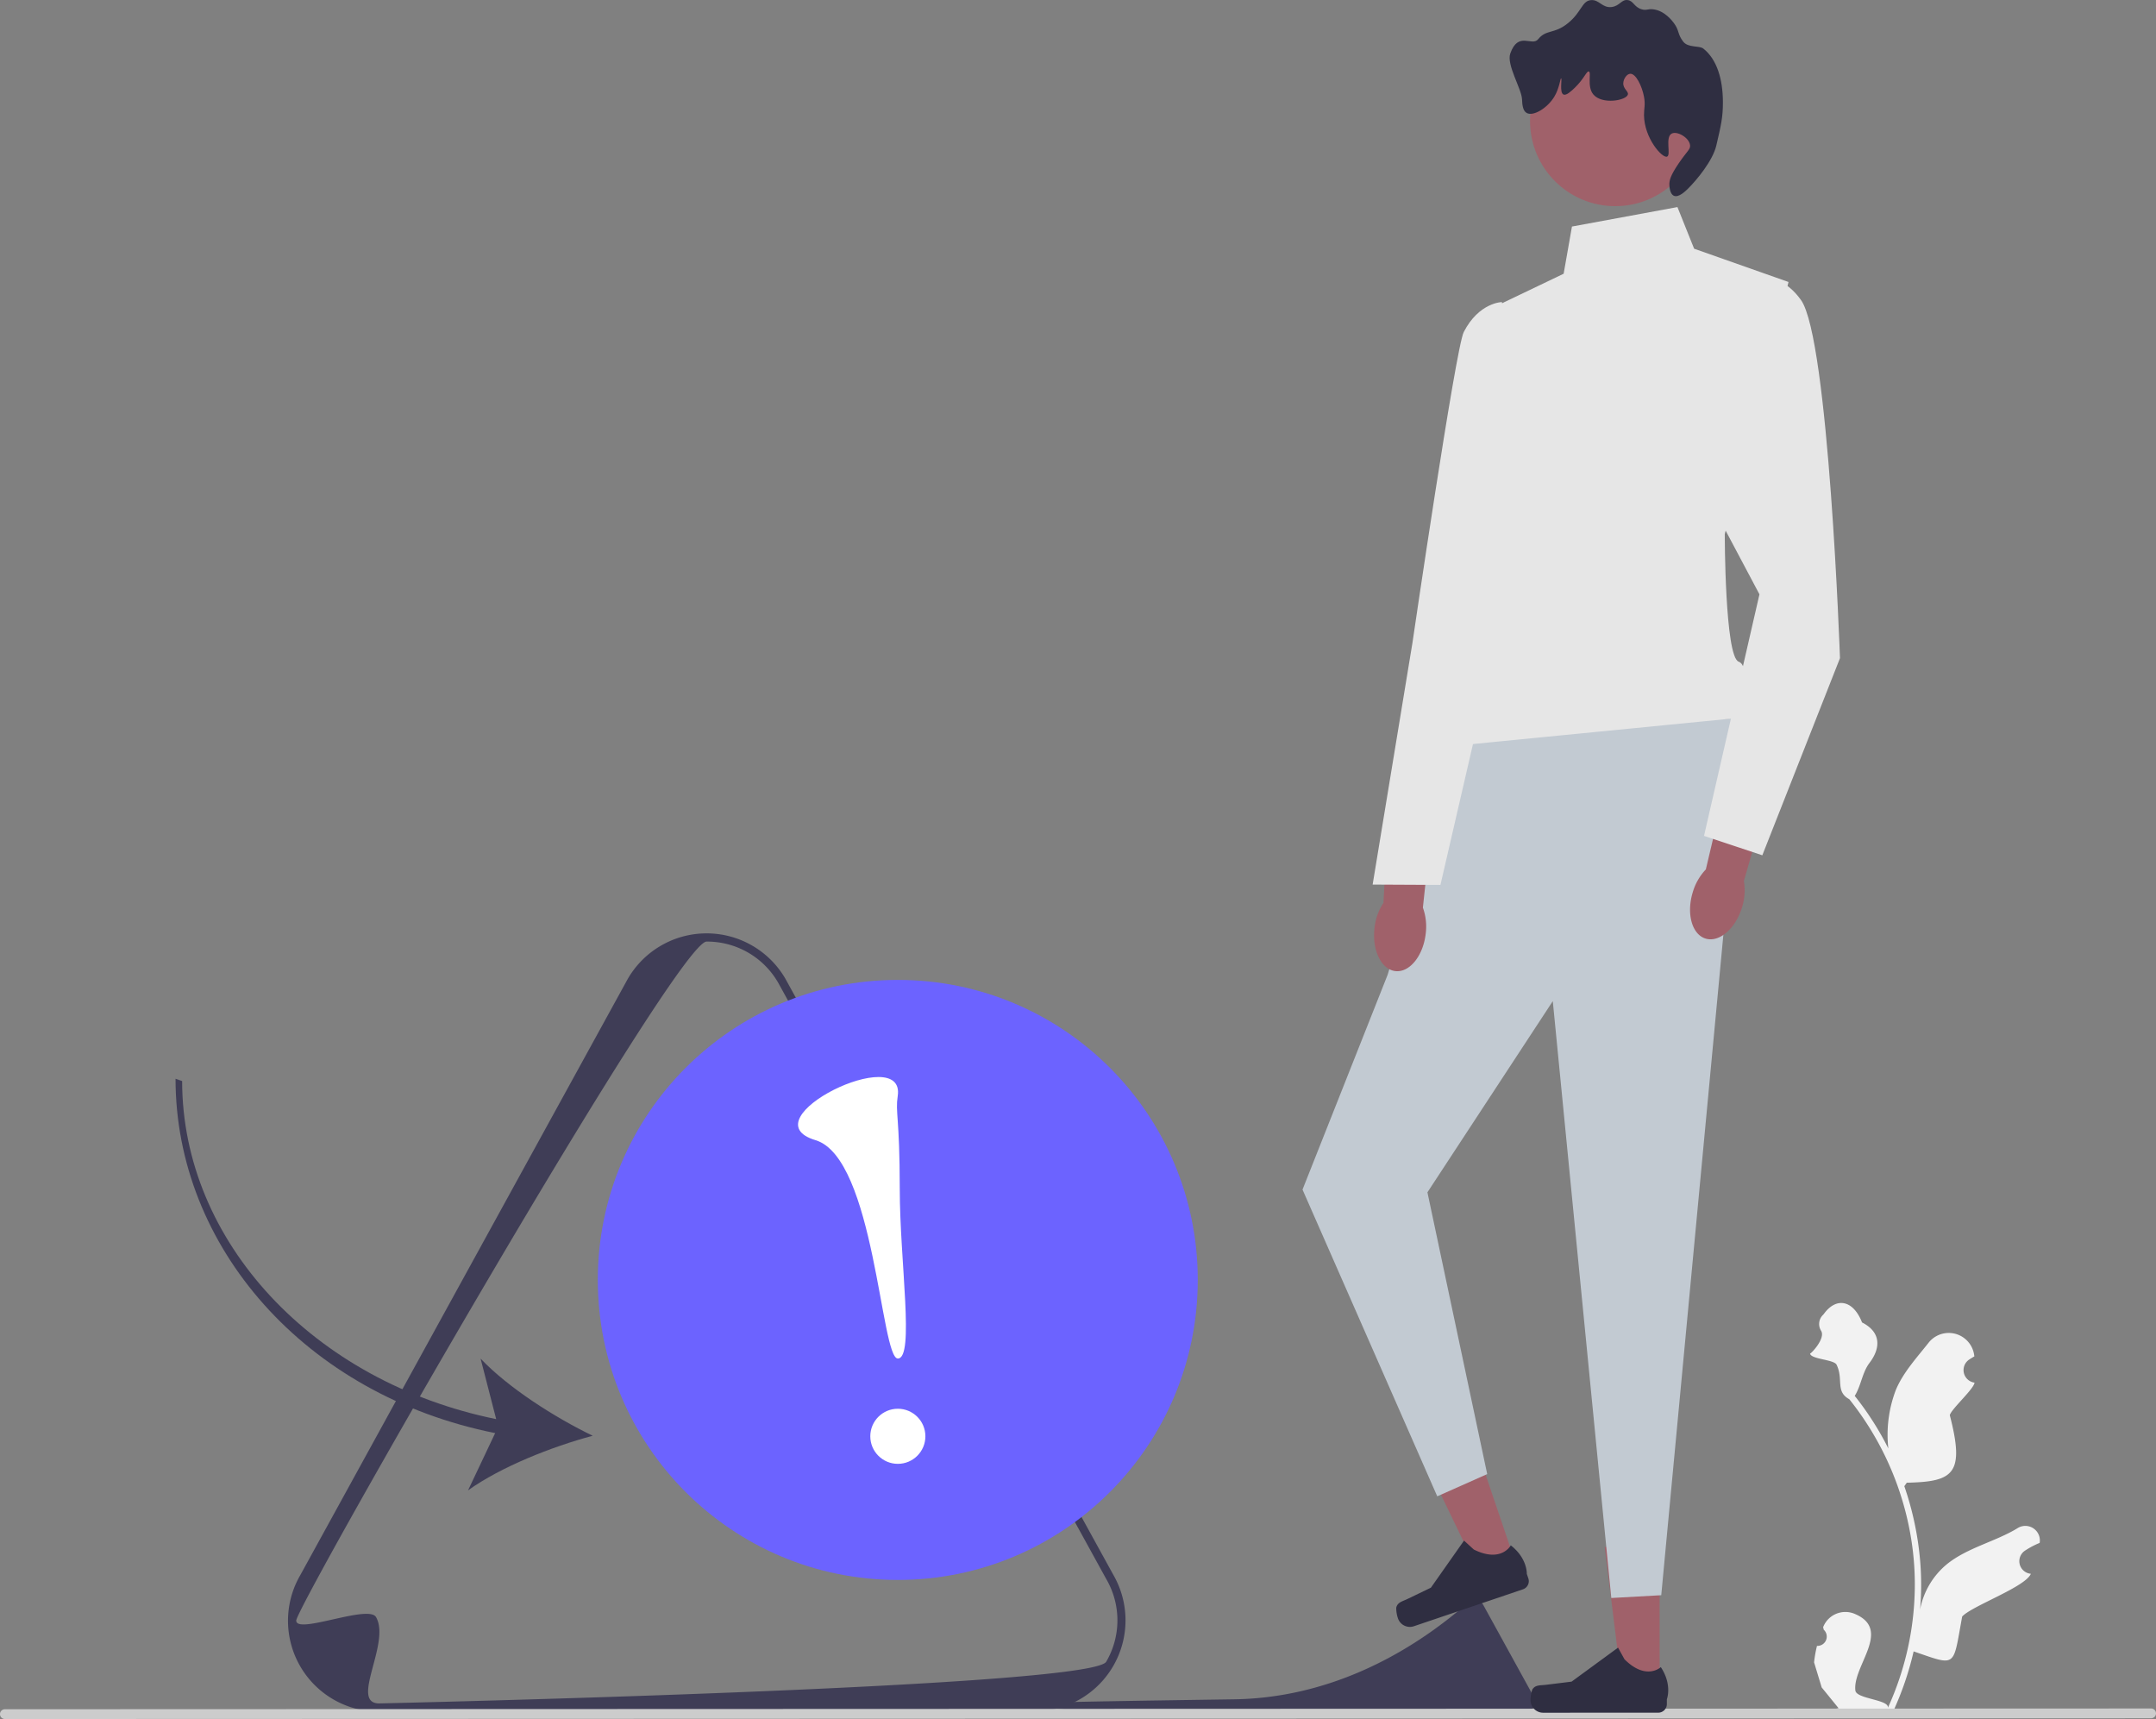 <svg xmlns="http://www.w3.org/2000/svg" width="524.67" height="418.271" viewBox="0 0 524.67 418.271">
  <rect x="0" y="0" width="524.67" height="418.271" fill="#808080" stroke="none"/>
  <g id="undraw_warning_re_eoyh" transform="translate(0 0)">
    <path id="Path_34607" data-name="Path 34607" d="M442.174,400.477a2.269,2.269,0,0,0,1.643-3.934l-.156-.618.062-.148a5.811,5.811,0,0,1,7.571-3.114c9.314,3.851-.52,12.7.22,18.688.259,2.067,8.355,2.18,7.9,4.209a72.282,72.282,0,0,0,6.565-30.023,69.766,69.766,0,0,0-.435-7.783q-.36-3.178-1-6.31a73.12,73.12,0,0,0-14.511-30.985c-3.463-1.891-1.351-4.85-3.1-8.4-.627-1.279-6.218-1.307-6.451-2.709.25.033,3.864-3.721,2.671-5.577a3.077,3.077,0,0,1,.468-3.82,3.21,3.21,0,0,0,.278-.326c2.981-4.044,7.09-3.34,9.237,2.154,4.583,2.311,4.629,6.146,1.818,9.836-1.788,2.347-2.033,5.523-3.6,8.036.162.207.33.407.491.613a73.591,73.591,0,0,1,7.685,12.166,30.592,30.592,0,0,1,1.822-14.21c1.759-4.248,5.07-7.822,7.969-11.5a6.248,6.248,0,0,1,11.123,3.16q.009.08.017.16-.643.363-1.259.771a3.078,3.078,0,0,0,1.244,5.6l.063.01c-.155,1.544-5.633,6.407-6.02,7.912,3.705,14.308.933,16.2-10.466,16.437l-.6.852a75.174,75.174,0,0,1,3.884,18.556,71.245,71.245,0,0,1-.048,11.5l.019-.136a18.826,18.826,0,0,1,6.423-10.872c4.944-4.064,11.931-5.563,17.265-8.83a3.533,3.533,0,0,1,5.412,3.435l-.022.143a20.673,20.673,0,0,0-2.318,1.118q-.644.364-1.26.772a3.077,3.077,0,0,0,1.245,5.6l.063.01.129.019c-1.362,3.236-14.336,7.8-16.711,10.392-2.31,12.5-1.175,12.126-11.811,8.49h-.006a75.091,75.091,0,0,1-5.039,14.728l-18.02.006c-.065-.2-.123-.407-.181-.607a20.474,20.474,0,0,0,4.986-.3c-1.338-1.64-2.675-3.293-4.013-4.933a1.122,1.122,0,0,1-.084-.1l-.02-.025-1.855-6.107a30.774,30.774,0,0,1,.71-4.021h0Z" fill="#f2f2f2"/>
    <path id="Path_34608" data-name="Path 34608" d="M251.744,416.42l-159.457.055a22.112,22.112,0,0,1-19.2-33.233l79.678-145.049a22.16,22.16,0,0,1,38.382-.013l79.788,145.012a22.159,22.159,0,0,1-19.189,33.228h0Zm-179.655-22.1c0,3.464,17.6-4,19.418-.845,3.646,6.31-6.509,21,.779,21,0,0,173.27-3.828,176.912-10.141a19.954,19.954,0,0,0-.007-20.16L189.4,239.163a19.946,19.946,0,0,0-17.452-10.055c-7.285,0-99.861,161.749-99.861,165.213h0Z" fill="#3f3d56"/>
    <path id="Path_34609" data-name="Path 34609" d="M253.515,414.419c-2,4,91.614,2.771,92.721,2.771,0,0,26.312-.581,26.865-1.54a3.03,3.03,0,0,0,0-3.061l-12.116-22.021a3.029,3.029,0,0,0-2.65-1.527.382.382,0,0,0-.2.119c-16.163,14.444-36.083,23.992-57.757,24.315-23.047.343-46.732.69-46.859.944h0Z" fill="#3f3d56"/>
    <path id="Path_34610" data-name="Path 34610" d="M0,417.081a1.186,1.186,0,0,0,1.19,1.19l522.29-.181a1.19,1.19,0,1,0,0-2.38l-522.29.181A1.187,1.187,0,0,0,0,417.081Z" fill="#ccc"/>
    <g id="Group_42862" data-name="Group 42862">
      <path id="Path_34611" data-name="Path 34611" d="M403.878,411.3l-9.045,0-4.315-34.886,13.349,0Z" fill="#a0616a"/>
      <path id="Path_34612" data-name="Path 34612" d="M372.889,411.111h0a7.766,7.766,0,0,0-.429,2.557h0a3.07,3.07,0,0,0,3.071,3.069l28.01-.01a2.094,2.094,0,0,0,2.094-2.095v-1.166s1.384-3.505-1.47-7.824c0,0-3.544,3.384-8.844-1.912l-1.563-2.83-11.307,8.275-6.268.774c-1.371.169-2.587-.025-3.292,1.163h0Z" fill="#2f2e41"/>
    </g>
    <g id="Group_42863" data-name="Group 42863">
      <path id="Path_34613" data-name="Path 34613" d="M369.2,381.468l-8.567,2.9L345.369,352.7l12.645-4.279Z" fill="#a0616a"/>
      <path id="Path_34614" data-name="Path 34614" d="M339.779,391.208h0a7.767,7.767,0,0,0,.412,2.56h0a3.07,3.07,0,0,0,3.892,1.924l26.532-8.98a2.094,2.094,0,0,0,1.312-2.655l-.374-1.1s.189-3.764-3.9-6.942c0,0-2.274,4.341-8.991,1.021l-2.387-2.18-8.061,11.46-5.69,2.741c-1.245.6-2.459.8-2.747,2.156h0Z" fill="#2f2e41"/>
    </g>
    <path id="Path_34615" data-name="Path 34615" d="M355.226,179.09l-17.543,58.1-20.711,52.261,32.789,74.634,12.157-5.409-14.547-68.56,30.507-46.523,14.236,145.232,12.159-.679,16.49-175.3,2.351-38.167Z" fill="#c2cad2"/>
    <path id="Path_34616" data-name="Path 34616" d="M408.21,50.385l-25.668,4.738-2.023,11.484-15.534,7.436-8.077,84.443s-13.5,17.568-2.694,22.969l68.9-6.779s3.373-12.49,0-13.675-3.388-31.02-3.388-31.02l15.516-61.366-22.97-8.1L408.21,50.385Z" fill="#e6e6e6"/>
    <circle id="Ellipse_1296" data-name="Ellipse 1296" cx="20.728" cy="20.728" r="20.728" transform="translate(372.342 8.708)" fill="#a0616a"/>
    <path id="Path_34617" data-name="Path 34617" d="M406.8,32.512c-1.654.905-.085,5.229-1.118,5.6-1.195.432-5.552-4.527-5.606-10.082-.016-1.681.371-2.488,0-4.482-.487-2.607-1.98-5.683-3.363-5.6-.82.048-1.62,1.207-1.68,2.241-.084,1.449,1.324,2.02,1.121,2.8-.386,1.487-6.3,2.514-8.4,0-1.65-1.969-.385-5.425-1.122-5.6-.544-.13-1.128,1.772-3.36,3.923-.841.81-2.092,2.015-2.8,1.682-1.024-.482-.28-3.876-.562-3.921-.233-.037-.379,2.349-1.679,4.482-1.67,2.741-5.114,4.854-6.721,3.924-.985-.57-1.062-2.156-1.122-3.361-.125-2.538-3.813-8.376-2.859-11.092,1.942-5.526,5.27-1.631,6.775-3.475,2.038-2.5,3.866-1.154,7.281-3.924,3.337-2.706,3.366-5.425,5.6-5.6,2.012-.161,2.728,1.985,5.042,1.679,1.961-.26,2.387-1.924,3.921-1.682,1.4.222,1.5,1.688,3.362,2.24,1.191.352,1.453-.157,2.8,0,2.806.326,4.69,2.881,5.043,3.359,1.361,1.845.833,2.623,2.242,4.481,1.216,1.6,3.909.922,4.922,1.722,3.309,2.614,4.731,7.435,4.76,12.93.02,3.843-.481,5.785-1.6,10.636-.849,3.683-4.782,8.443-6.95,10.566-.582.57-2.214,2.167-3.361,1.682-1.087-.46-1.12-2.528-1.121-2.8,0-.939.245-2.1,2.239-5.043,2.094-3.09,2.926-3.443,2.8-4.483-.224-1.838-3.164-3.521-4.483-2.8h0Z" fill="#2f2e41"/>
    <g id="Group_42864" data-name="Group 42864">
      <path id="Path_34618" data-name="Path 34618" d="M334.495,225.76c-.645,5.4,1.619,10.115,5.057,10.526s6.748-3.636,7.393-9.039a13.619,13.619,0,0,0-.68-6.4l2.446-22.927-10.783-.919-1.267,22.7a13.618,13.618,0,0,0-2.166,6.055h0Z" fill="#a0616a"/>
      <path id="Path_34619" data-name="Path 34619" d="M365.491,73.5s-5.587.079-9.286,7.3c-1.966,3.839-12.482,75.628-12.482,75.628l-9.687,58.809,16.5.083L363.4,159.628l10.817-32.3L365.491,73.5Z" fill="#e6e6e6"/>
    </g>
    <path id="Path_34620" data-name="Path 34620" d="M411.93,217.13c-1.58,5.207-.175,10.242,3.138,11.248s7.28-2.4,8.86-7.606a13.619,13.619,0,0,0,.449-6.415l6.419-22.145L420.34,189.42l-5.218,22.127a13.619,13.619,0,0,0-3.192,5.583h0Z" fill="#a0616a"/>
    <path id="Path_34621" data-name="Path 34621" d="M423.416,69.632s8.1-6.082,14.863,3.372,9.487,87.139,9.487,87.139l-18.9,47.968-14.187-4.724,13.49-58.775-23.659-44.576,18.9-30.4h0Z" fill="#e6e6e6"/>
    <g id="Group_42866" data-name="Group 42866">
      <circle id="Ellipse_1297" data-name="Ellipse 1297" cx="73" cy="73" r="73" transform="translate(145.48 238.431)" fill="#6c63ff"/>
      <g id="Group_42865" data-name="Group 42865">
        <circle id="Ellipse_1298" data-name="Ellipse 1298" cx="6.703" cy="6.703" r="6.703" transform="translate(211.79 342.776)" fill="#fff"/>
        <path id="Path_34622" data-name="Path 34622" d="M218.464,266.681c-.616,4.091.487,4.947.494,22.585s3.666,41.286-.471,41.287-5.65-48.8-20.017-53.122c-16.891-5.078,21.988-23.994,19.995-10.75Z" fill="#fff"/>
      </g>
    </g>
    <path id="Path_34623" data-name="Path 34623" d="M120.5,348.7l-6.6,13.935c7.973-5.717,20.427-10.646,30.338-13.286-9.234-4.46-20.533-11.652-27.284-18.772l3.793,14.724c-44.474-9.059-76.411-43.177-76.425-82.259l-1.606-.553c.014,40.823,31.51,76.961,77.779,86.21Z" fill="#3f3d56"/>
  </g>
</svg>
